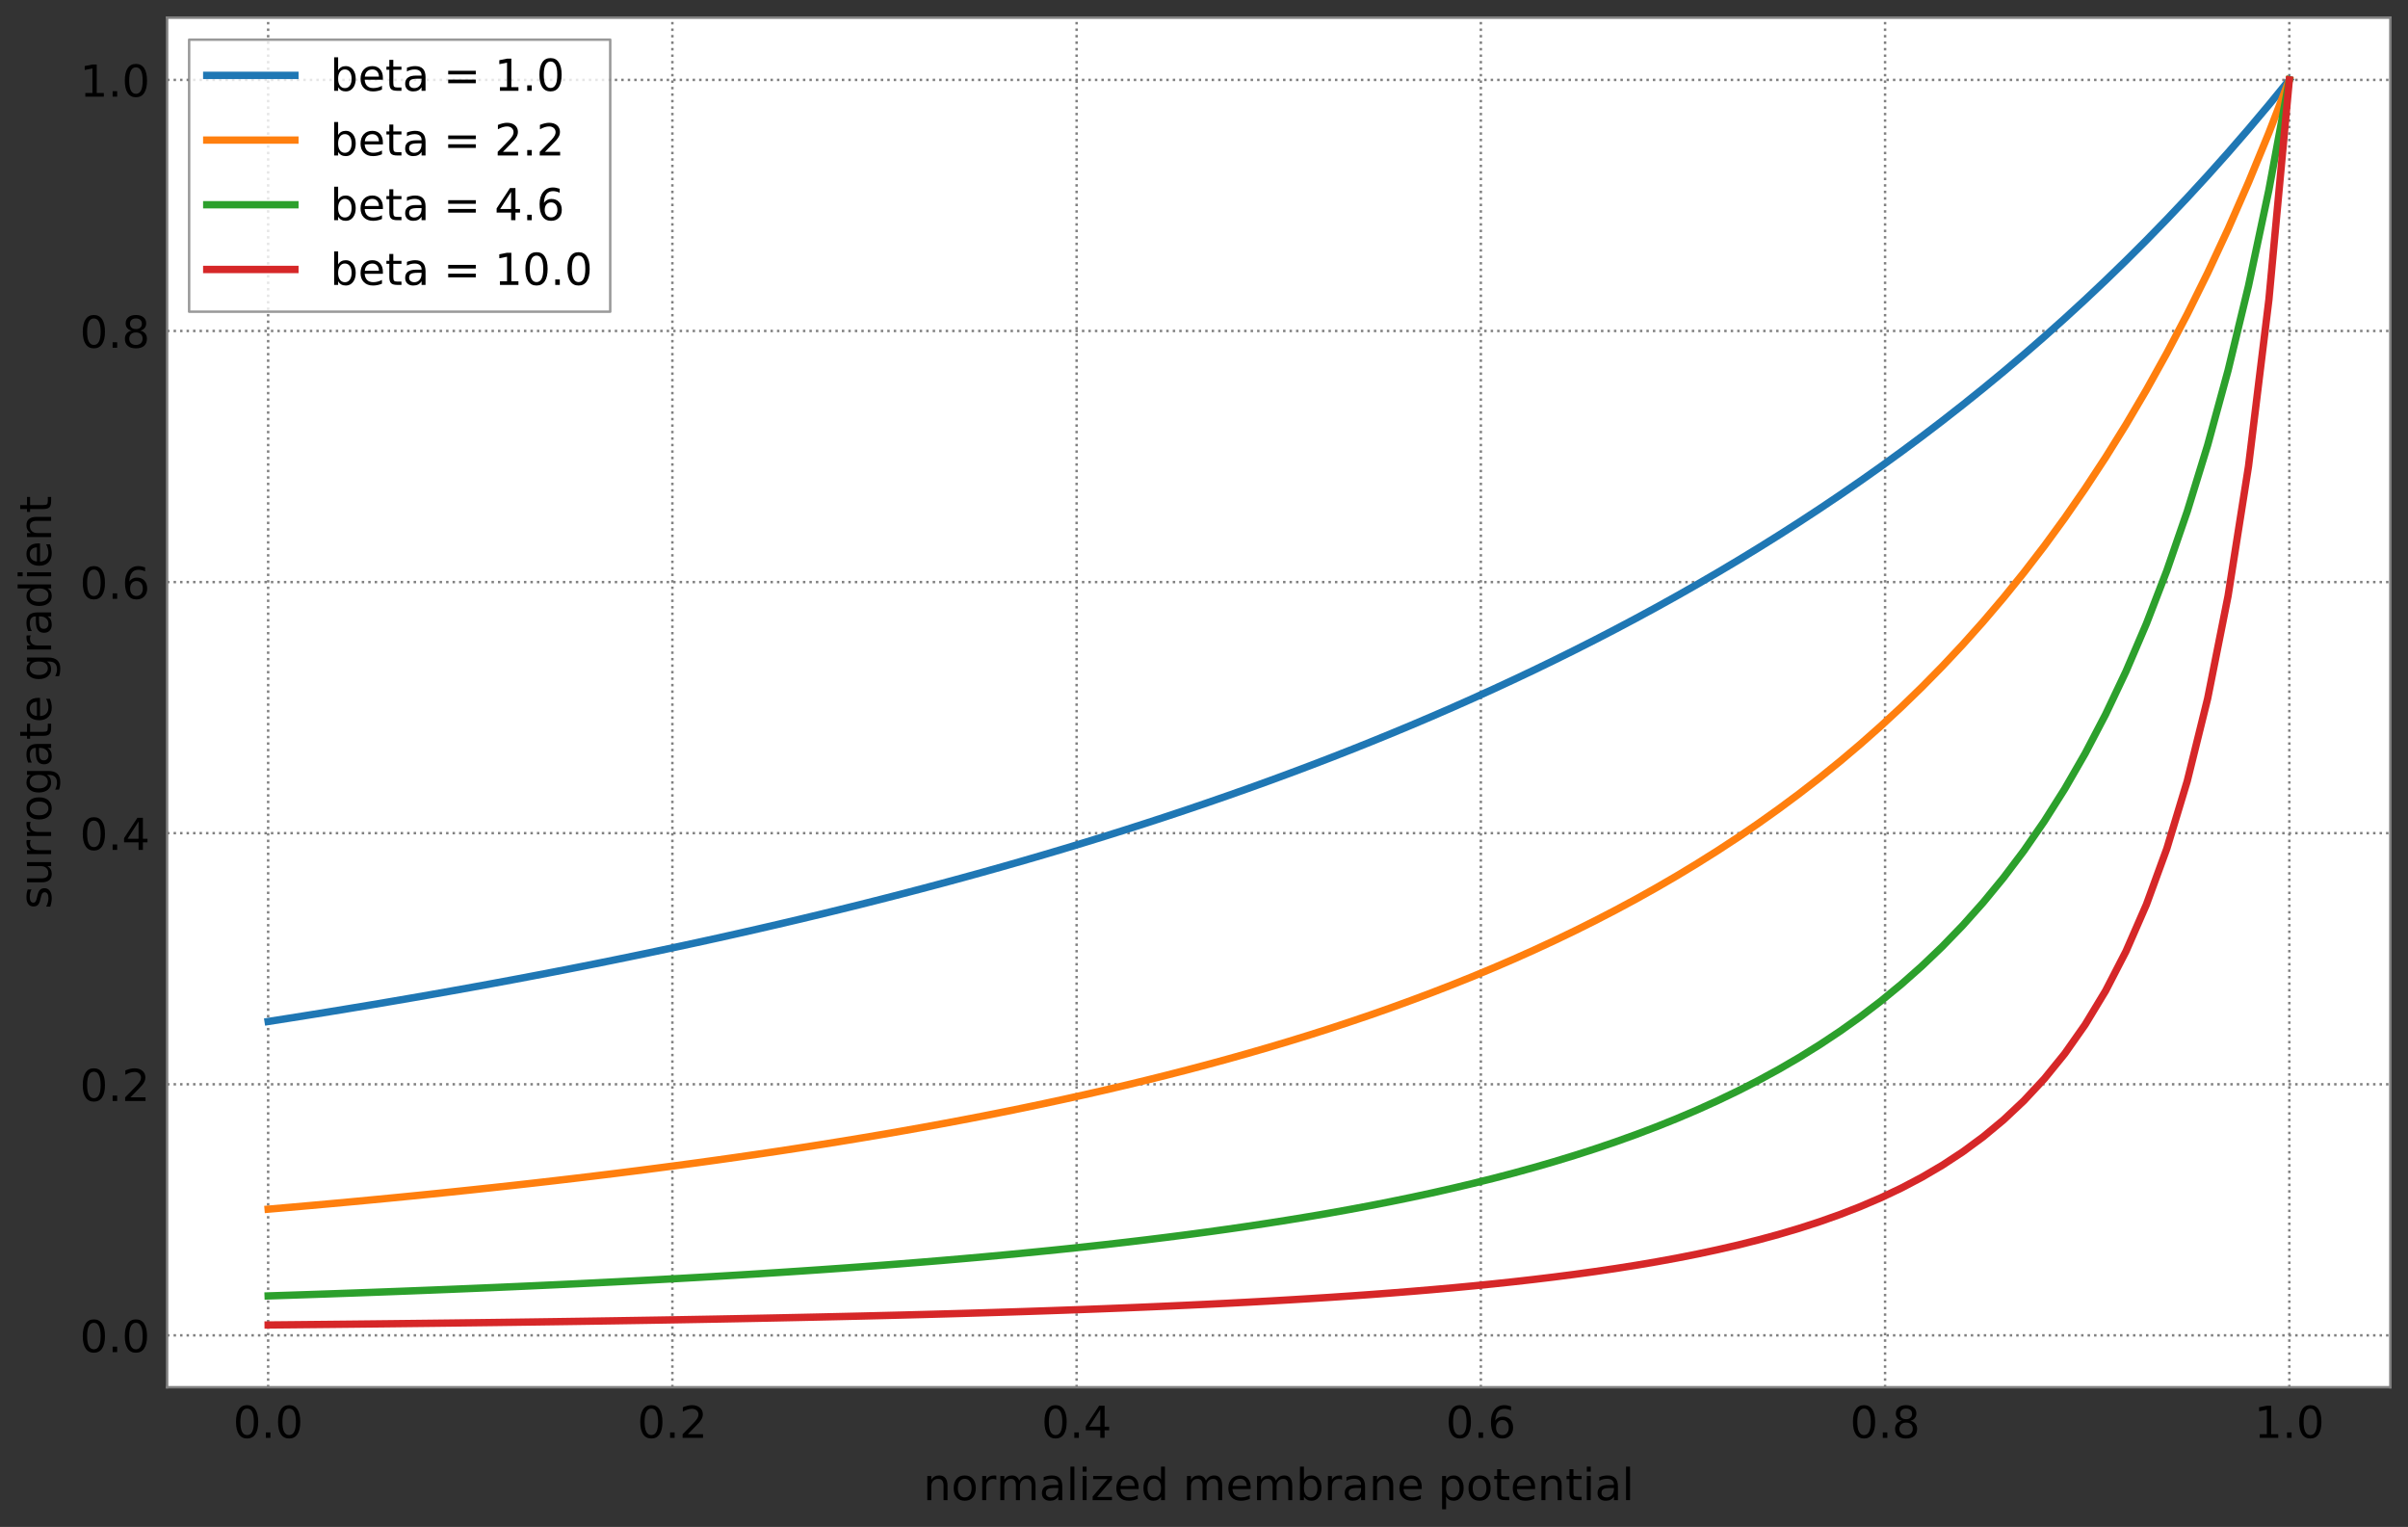 <svg height="311.76pt" version="1.1" viewBox="0 0 491.76 311.76" width="491.76pt" xmlns="http://www.w3.org/2000/svg" xmlns:xlink="http://www.w3.org/1999/xlink" style="width: 100%; height: 100%;">
 <rect x="0" y="0" width="491.76" height="311.76" fill="#333333" stroke="none"/>
 <defs>
  <style type="text/css">
*{stroke-linecap:butt;stroke-linejoin:round;}
  </style>
 </defs>
 <g id="figure_1">
  <g id="patch_1">
   <path d="M 0 311.76 
L 491.76 311.76 
L 491.76 0 
L 0 0 
z
" style="fill:none;"></path>
  </g>
  <g id="axes_1">
   <g id="patch_2">
    <path d="M 34.123 283.239 
L 488.16 283.239 
L 488.16 3.6 
L 34.123 3.6 
z
" style="fill:#ffffff;"></path>
   </g>
   <g id="matplotlib.axis_1">
    <g id="xtick_1">
     <g id="line2d_1">
      <path clip-path="url(#p46f0fc2ef0)" d="M 54.761 283.239 
L 54.761 3.6 
" style="fill:none;stroke:#808080;stroke-dasharray:0.5,0.825;stroke-dashoffset:0;stroke-width:0.5;"></path>
     </g>
     <g id="line2d_2"></g>
     <g id="text_1">
      <!-- 0.0 -->
      <defs>
       <path d="M 31.781 66.406 
Q 24.172 66.406 20.328 58.906 
Q 16.5 51.422 16.5 36.375 
Q 16.5 21.391 20.328 13.891 
Q 24.172 6.391 31.781 6.391 
Q 39.453 6.391 43.281 13.891 
Q 47.125 21.391 47.125 36.375 
Q 47.125 51.422 43.281 58.906 
Q 39.453 66.406 31.781 66.406 
z
M 31.781 74.219 
Q 44.047 74.219 50.516 64.516 
Q 56.984 54.828 56.984 36.375 
Q 56.984 17.969 50.516 8.266 
Q 44.047 -1.422 31.781 -1.422 
Q 19.531 -1.422 13.062 8.266 
Q 6.594 17.969 6.594 36.375 
Q 6.594 54.828 13.062 64.516 
Q 19.531 74.219 31.781 74.219 
z
" id="DejaVuSans-48"></path>
       <path d="M 10.688 12.406 
L 21 12.406 
L 21 0 
L 10.688 0 
z
" id="DejaVuSans-46"></path>
      </defs>
      <g transform="translate(47.605 293.578)scale(0.09 -0.09)">
       <use xlink:href="#DejaVuSans-48"></use>
       <use x="63.623" xlink:href="#DejaVuSans-46"></use>
       <use x="95.41" xlink:href="#DejaVuSans-48"></use>
      </g>
     </g>
    </g>
    <g id="xtick_2">
     <g id="line2d_3">
      <path clip-path="url(#p46f0fc2ef0)" d="M 137.313 283.239 
L 137.313 3.6 
" style="fill:none;stroke:#808080;stroke-dasharray:0.5,0.825;stroke-dashoffset:0;stroke-width:0.5;"></path>
     </g>
     <g id="line2d_4"></g>
     <g id="text_2">
      <!-- 0.2 -->
      <defs>
       <path d="M 19.188 8.297 
L 53.609 8.297 
L 53.609 0 
L 7.328 0 
L 7.328 8.297 
Q 12.938 14.109 22.625 23.891 
Q 32.328 33.688 34.812 36.531 
Q 39.547 41.844 41.422 45.531 
Q 43.312 49.219 43.312 52.781 
Q 43.312 58.594 39.234 62.25 
Q 35.156 65.922 28.609 65.922 
Q 23.969 65.922 18.812 64.312 
Q 13.672 62.703 7.812 59.422 
L 7.812 69.391 
Q 13.766 71.781 18.938 73 
Q 24.125 74.219 28.422 74.219 
Q 39.75 74.219 46.484 68.547 
Q 53.219 62.891 53.219 53.422 
Q 53.219 48.922 51.531 44.891 
Q 49.859 40.875 45.406 35.406 
Q 44.188 33.984 37.641 27.219 
Q 31.109 20.453 19.188 8.297 
z
" id="DejaVuSans-50"></path>
      </defs>
      <g transform="translate(130.157 293.578)scale(0.09 -0.09)">
       <use xlink:href="#DejaVuSans-48"></use>
       <use x="63.623" xlink:href="#DejaVuSans-46"></use>
       <use x="95.41" xlink:href="#DejaVuSans-50"></use>
      </g>
     </g>
    </g>
    <g id="xtick_3">
     <g id="line2d_5">
      <path clip-path="url(#p46f0fc2ef0)" d="M 219.865 283.239 
L 219.865 3.6 
" style="fill:none;stroke:#808080;stroke-dasharray:0.5,0.825;stroke-dashoffset:0;stroke-width:0.5;"></path>
     </g>
     <g id="line2d_6"></g>
     <g id="text_3">
      <!-- 0.4 -->
      <defs>
       <path d="M 37.797 64.312 
L 12.891 25.391 
L 37.797 25.391 
z
M 35.203 72.906 
L 47.609 72.906 
L 47.609 25.391 
L 58.016 25.391 
L 58.016 17.188 
L 47.609 17.188 
L 47.609 0 
L 37.797 0 
L 37.797 17.188 
L 4.891 17.188 
L 4.891 26.703 
z
" id="DejaVuSans-52"></path>
      </defs>
      <g transform="translate(212.709 293.578)scale(0.09 -0.09)">
       <use xlink:href="#DejaVuSans-48"></use>
       <use x="63.623" xlink:href="#DejaVuSans-46"></use>
       <use x="95.41" xlink:href="#DejaVuSans-52"></use>
      </g>
     </g>
    </g>
    <g id="xtick_4">
     <g id="line2d_7">
      <path clip-path="url(#p46f0fc2ef0)" d="M 302.418 283.239 
L 302.418 3.6 
" style="fill:none;stroke:#808080;stroke-dasharray:0.5,0.825;stroke-dashoffset:0;stroke-width:0.5;"></path>
     </g>
     <g id="line2d_8"></g>
     <g id="text_4">
      <!-- 0.6 -->
      <defs>
       <path d="M 33.016 40.375 
Q 26.375 40.375 22.484 35.828 
Q 18.609 31.297 18.609 23.391 
Q 18.609 15.531 22.484 10.953 
Q 26.375 6.391 33.016 6.391 
Q 39.656 6.391 43.531 10.953 
Q 47.406 15.531 47.406 23.391 
Q 47.406 31.297 43.531 35.828 
Q 39.656 40.375 33.016 40.375 
z
M 52.594 71.297 
L 52.594 62.312 
Q 48.875 64.062 45.094 64.984 
Q 41.312 65.922 37.594 65.922 
Q 27.828 65.922 22.672 59.328 
Q 17.531 52.734 16.797 39.406 
Q 19.672 43.656 24.016 45.922 
Q 28.375 48.188 33.594 48.188 
Q 44.578 48.188 50.953 41.516 
Q 57.328 34.859 57.328 23.391 
Q 57.328 12.156 50.688 5.359 
Q 44.047 -1.422 33.016 -1.422 
Q 20.359 -1.422 13.672 8.266 
Q 6.984 17.969 6.984 36.375 
Q 6.984 53.656 15.188 63.938 
Q 23.391 74.219 37.203 74.219 
Q 40.922 74.219 44.703 73.484 
Q 48.484 72.75 52.594 71.297 
z
" id="DejaVuSans-54"></path>
      </defs>
      <g transform="translate(295.261 293.578)scale(0.09 -0.09)">
       <use xlink:href="#DejaVuSans-48"></use>
       <use x="63.623" xlink:href="#DejaVuSans-46"></use>
       <use x="95.41" xlink:href="#DejaVuSans-54"></use>
      </g>
     </g>
    </g>
    <g id="xtick_5">
     <g id="line2d_9">
      <path clip-path="url(#p46f0fc2ef0)" d="M 384.97 283.239 
L 384.97 3.6 
" style="fill:none;stroke:#808080;stroke-dasharray:0.5,0.825;stroke-dashoffset:0;stroke-width:0.5;"></path>
     </g>
     <g id="line2d_10"></g>
     <g id="text_5">
      <!-- 0.8 -->
      <defs>
       <path d="M 31.781 34.625 
Q 24.75 34.625 20.719 30.859 
Q 16.703 27.094 16.703 20.516 
Q 16.703 13.922 20.719 10.156 
Q 24.75 6.391 31.781 6.391 
Q 38.812 6.391 42.859 10.172 
Q 46.922 13.969 46.922 20.516 
Q 46.922 27.094 42.891 30.859 
Q 38.875 34.625 31.781 34.625 
z
M 21.922 38.812 
Q 15.578 40.375 12.031 44.719 
Q 8.5 49.078 8.5 55.328 
Q 8.5 64.062 14.719 69.141 
Q 20.953 74.219 31.781 74.219 
Q 42.672 74.219 48.875 69.141 
Q 55.078 64.062 55.078 55.328 
Q 55.078 49.078 51.531 44.719 
Q 48 40.375 41.703 38.812 
Q 48.828 37.156 52.797 32.312 
Q 56.781 27.484 56.781 20.516 
Q 56.781 9.906 50.312 4.234 
Q 43.844 -1.422 31.781 -1.422 
Q 19.734 -1.422 13.25 4.234 
Q 6.781 9.906 6.781 20.516 
Q 6.781 27.484 10.781 32.312 
Q 14.797 37.156 21.922 38.812 
z
M 18.312 54.391 
Q 18.312 48.734 21.844 45.562 
Q 25.391 42.391 31.781 42.391 
Q 38.141 42.391 41.719 45.562 
Q 45.312 48.734 45.312 54.391 
Q 45.312 60.062 41.719 63.234 
Q 38.141 66.406 31.781 66.406 
Q 25.391 66.406 21.844 63.234 
Q 18.312 60.062 18.312 54.391 
z
" id="DejaVuSans-56"></path>
      </defs>
      <g transform="translate(377.813 293.578)scale(0.09 -0.09)">
       <use xlink:href="#DejaVuSans-48"></use>
       <use x="63.623" xlink:href="#DejaVuSans-46"></use>
       <use x="95.41" xlink:href="#DejaVuSans-56"></use>
      </g>
     </g>
    </g>
    <g id="xtick_6">
     <g id="line2d_11">
      <path clip-path="url(#p46f0fc2ef0)" d="M 467.522 283.239 
L 467.522 3.6 
" style="fill:none;stroke:#808080;stroke-dasharray:0.5,0.825;stroke-dashoffset:0;stroke-width:0.5;"></path>
     </g>
     <g id="line2d_12"></g>
     <g id="text_6">
      <!-- 1.0 -->
      <defs>
       <path d="M 12.406 8.297 
L 28.516 8.297 
L 28.516 63.922 
L 10.984 60.406 
L 10.984 69.391 
L 28.422 72.906 
L 38.281 72.906 
L 38.281 8.297 
L 54.391 8.297 
L 54.391 0 
L 12.406 0 
z
" id="DejaVuSans-49"></path>
      </defs>
      <g transform="translate(460.366 293.578)scale(0.09 -0.09)">
       <use xlink:href="#DejaVuSans-49"></use>
       <use x="63.623" xlink:href="#DejaVuSans-46"></use>
       <use x="95.41" xlink:href="#DejaVuSans-48"></use>
      </g>
     </g>
    </g>
    <g id="text_7">
     <!-- normalized membrane potential -->
     <defs>
      <path d="M 54.891 33.016 
L 54.891 0 
L 45.906 0 
L 45.906 32.719 
Q 45.906 40.484 42.875 44.328 
Q 39.844 48.188 33.797 48.188 
Q 26.516 48.188 22.312 43.547 
Q 18.109 38.922 18.109 30.906 
L 18.109 0 
L 9.078 0 
L 9.078 54.688 
L 18.109 54.688 
L 18.109 46.188 
Q 21.344 51.125 25.703 53.562 
Q 30.078 56 35.797 56 
Q 45.219 56 50.047 50.172 
Q 54.891 44.344 54.891 33.016 
z
" id="DejaVuSans-110"></path>
      <path d="M 30.609 48.391 
Q 23.391 48.391 19.188 42.75 
Q 14.984 37.109 14.984 27.297 
Q 14.984 17.484 19.156 11.844 
Q 23.344 6.203 30.609 6.203 
Q 37.797 6.203 41.984 11.859 
Q 46.188 17.531 46.188 27.297 
Q 46.188 37.016 41.984 42.703 
Q 37.797 48.391 30.609 48.391 
z
M 30.609 56 
Q 42.328 56 49.016 48.375 
Q 55.719 40.766 55.719 27.297 
Q 55.719 13.875 49.016 6.219 
Q 42.328 -1.422 30.609 -1.422 
Q 18.844 -1.422 12.172 6.219 
Q 5.516 13.875 5.516 27.297 
Q 5.516 40.766 12.172 48.375 
Q 18.844 56 30.609 56 
z
" id="DejaVuSans-111"></path>
      <path d="M 41.109 46.297 
Q 39.594 47.172 37.812 47.578 
Q 36.031 48 33.891 48 
Q 26.266 48 22.188 43.047 
Q 18.109 38.094 18.109 28.812 
L 18.109 0 
L 9.078 0 
L 9.078 54.688 
L 18.109 54.688 
L 18.109 46.188 
Q 20.953 51.172 25.484 53.578 
Q 30.031 56 36.531 56 
Q 37.453 56 38.578 55.875 
Q 39.703 55.766 41.062 55.516 
z
" id="DejaVuSans-114"></path>
      <path d="M 52 44.188 
Q 55.375 50.25 60.062 53.125 
Q 64.75 56 71.094 56 
Q 79.641 56 84.281 50.016 
Q 88.922 44.047 88.922 33.016 
L 88.922 0 
L 79.891 0 
L 79.891 32.719 
Q 79.891 40.578 77.094 44.375 
Q 74.312 48.188 68.609 48.188 
Q 61.625 48.188 57.562 43.547 
Q 53.516 38.922 53.516 30.906 
L 53.516 0 
L 44.484 0 
L 44.484 32.719 
Q 44.484 40.625 41.703 44.406 
Q 38.922 48.188 33.109 48.188 
Q 26.219 48.188 22.156 43.531 
Q 18.109 38.875 18.109 30.906 
L 18.109 0 
L 9.078 0 
L 9.078 54.688 
L 18.109 54.688 
L 18.109 46.188 
Q 21.188 51.219 25.484 53.609 
Q 29.781 56 35.688 56 
Q 41.656 56 45.828 52.969 
Q 50 49.953 52 44.188 
z
" id="DejaVuSans-109"></path>
      <path d="M 34.281 27.484 
Q 23.391 27.484 19.188 25 
Q 14.984 22.516 14.984 16.5 
Q 14.984 11.719 18.141 8.906 
Q 21.297 6.109 26.703 6.109 
Q 34.188 6.109 38.703 11.406 
Q 43.219 16.703 43.219 25.484 
L 43.219 27.484 
z
M 52.203 31.203 
L 52.203 0 
L 43.219 0 
L 43.219 8.297 
Q 40.141 3.328 35.547 0.953 
Q 30.953 -1.422 24.312 -1.422 
Q 15.922 -1.422 10.953 3.297 
Q 6 8.016 6 15.922 
Q 6 25.141 12.172 29.828 
Q 18.359 34.516 30.609 34.516 
L 43.219 34.516 
L 43.219 35.406 
Q 43.219 41.609 39.141 45 
Q 35.062 48.391 27.688 48.391 
Q 23 48.391 18.547 47.266 
Q 14.109 46.141 10.016 43.891 
L 10.016 52.203 
Q 14.938 54.109 19.578 55.047 
Q 24.219 56 28.609 56 
Q 40.484 56 46.344 49.844 
Q 52.203 43.703 52.203 31.203 
z
" id="DejaVuSans-97"></path>
      <path d="M 9.422 75.984 
L 18.406 75.984 
L 18.406 0 
L 9.422 0 
z
" id="DejaVuSans-108"></path>
      <path d="M 9.422 54.688 
L 18.406 54.688 
L 18.406 0 
L 9.422 0 
z
M 9.422 75.984 
L 18.406 75.984 
L 18.406 64.594 
L 9.422 64.594 
z
" id="DejaVuSans-105"></path>
      <path d="M 5.516 54.688 
L 48.188 54.688 
L 48.188 46.484 
L 14.406 7.172 
L 48.188 7.172 
L 48.188 0 
L 4.297 0 
L 4.297 8.203 
L 38.094 47.516 
L 5.516 47.516 
z
" id="DejaVuSans-122"></path>
      <path d="M 56.203 29.594 
L 56.203 25.203 
L 14.891 25.203 
Q 15.484 15.922 20.484 11.062 
Q 25.484 6.203 34.422 6.203 
Q 39.594 6.203 44.453 7.469 
Q 49.312 8.734 54.109 11.281 
L 54.109 2.781 
Q 49.266 0.734 44.188 -0.344 
Q 39.109 -1.422 33.891 -1.422 
Q 20.797 -1.422 13.156 6.188 
Q 5.516 13.812 5.516 26.812 
Q 5.516 40.234 12.766 48.109 
Q 20.016 56 32.328 56 
Q 43.359 56 49.781 48.891 
Q 56.203 41.797 56.203 29.594 
z
M 47.219 32.234 
Q 47.125 39.594 43.094 43.984 
Q 39.062 48.391 32.422 48.391 
Q 24.906 48.391 20.391 44.141 
Q 15.875 39.891 15.188 32.172 
z
" id="DejaVuSans-101"></path>
      <path d="M 45.406 46.391 
L 45.406 75.984 
L 54.391 75.984 
L 54.391 0 
L 45.406 0 
L 45.406 8.203 
Q 42.578 3.328 38.25 0.953 
Q 33.938 -1.422 27.875 -1.422 
Q 17.969 -1.422 11.734 6.484 
Q 5.516 14.406 5.516 27.297 
Q 5.516 40.188 11.734 48.094 
Q 17.969 56 27.875 56 
Q 33.938 56 38.25 53.625 
Q 42.578 51.266 45.406 46.391 
z
M 14.797 27.297 
Q 14.797 17.391 18.875 11.75 
Q 22.953 6.109 30.078 6.109 
Q 37.203 6.109 41.297 11.75 
Q 45.406 17.391 45.406 27.297 
Q 45.406 37.203 41.297 42.844 
Q 37.203 48.484 30.078 48.484 
Q 22.953 48.484 18.875 42.844 
Q 14.797 37.203 14.797 27.297 
z
" id="DejaVuSans-100"></path>
      <path id="DejaVuSans-32"></path>
      <path d="M 48.688 27.297 
Q 48.688 37.203 44.609 42.844 
Q 40.531 48.484 33.406 48.484 
Q 26.266 48.484 22.188 42.844 
Q 18.109 37.203 18.109 27.297 
Q 18.109 17.391 22.188 11.75 
Q 26.266 6.109 33.406 6.109 
Q 40.531 6.109 44.609 11.75 
Q 48.688 17.391 48.688 27.297 
z
M 18.109 46.391 
Q 20.953 51.266 25.266 53.625 
Q 29.594 56 35.594 56 
Q 45.562 56 51.781 48.094 
Q 58.016 40.188 58.016 27.297 
Q 58.016 14.406 51.781 6.484 
Q 45.562 -1.422 35.594 -1.422 
Q 29.594 -1.422 25.266 0.953 
Q 20.953 3.328 18.109 8.203 
L 18.109 0 
L 9.078 0 
L 9.078 75.984 
L 18.109 75.984 
z
" id="DejaVuSans-98"></path>
      <path d="M 18.109 8.203 
L 18.109 -20.797 
L 9.078 -20.797 
L 9.078 54.688 
L 18.109 54.688 
L 18.109 46.391 
Q 20.953 51.266 25.266 53.625 
Q 29.594 56 35.594 56 
Q 45.562 56 51.781 48.094 
Q 58.016 40.188 58.016 27.297 
Q 58.016 14.406 51.781 6.484 
Q 45.562 -1.422 35.594 -1.422 
Q 29.594 -1.422 25.266 0.953 
Q 20.953 3.328 18.109 8.203 
z
M 48.688 27.297 
Q 48.688 37.203 44.609 42.844 
Q 40.531 48.484 33.406 48.484 
Q 26.266 48.484 22.188 42.844 
Q 18.109 37.203 18.109 27.297 
Q 18.109 17.391 22.188 11.75 
Q 26.266 6.109 33.406 6.109 
Q 40.531 6.109 44.609 11.75 
Q 48.688 17.391 48.688 27.297 
z
" id="DejaVuSans-112"></path>
      <path d="M 18.312 70.219 
L 18.312 54.688 
L 36.812 54.688 
L 36.812 47.703 
L 18.312 47.703 
L 18.312 18.016 
Q 18.312 11.328 20.141 9.422 
Q 21.969 7.516 27.594 7.516 
L 36.812 7.516 
L 36.812 0 
L 27.594 0 
Q 17.188 0 13.234 3.875 
Q 9.281 7.766 9.281 18.016 
L 9.281 47.703 
L 2.688 47.703 
L 2.688 54.688 
L 9.281 54.688 
L 9.281 70.219 
z
" id="DejaVuSans-116"></path>
     </defs>
     <g transform="translate(188.56 306.288)scale(0.09 -0.09)">
      <use xlink:href="#DejaVuSans-110"></use>
      <use x="63.379" xlink:href="#DejaVuSans-111"></use>
      <use x="124.561" xlink:href="#DejaVuSans-114"></use>
      <use x="165.658" xlink:href="#DejaVuSans-109"></use>
      <use x="263.07" xlink:href="#DejaVuSans-97"></use>
      <use x="324.35" xlink:href="#DejaVuSans-108"></use>
      <use x="352.133" xlink:href="#DejaVuSans-105"></use>
      <use x="379.916" xlink:href="#DejaVuSans-122"></use>
      <use x="432.406" xlink:href="#DejaVuSans-101"></use>
      <use x="493.93" xlink:href="#DejaVuSans-100"></use>
      <use x="557.406" xlink:href="#DejaVuSans-32"></use>
      <use x="589.193" xlink:href="#DejaVuSans-109"></use>
      <use x="686.605" xlink:href="#DejaVuSans-101"></use>
      <use x="748.129" xlink:href="#DejaVuSans-109"></use>
      <use x="845.541" xlink:href="#DejaVuSans-98"></use>
      <use x="909.018" xlink:href="#DejaVuSans-114"></use>
      <use x="950.131" xlink:href="#DejaVuSans-97"></use>
      <use x="1011.41" xlink:href="#DejaVuSans-110"></use>
      <use x="1074.789" xlink:href="#DejaVuSans-101"></use>
      <use x="1136.312" xlink:href="#DejaVuSans-32"></use>
      <use x="1168.1" xlink:href="#DejaVuSans-112"></use>
      <use x="1231.576" xlink:href="#DejaVuSans-111"></use>
      <use x="1292.758" xlink:href="#DejaVuSans-116"></use>
      <use x="1331.967" xlink:href="#DejaVuSans-101"></use>
      <use x="1393.49" xlink:href="#DejaVuSans-110"></use>
      <use x="1456.869" xlink:href="#DejaVuSans-116"></use>
      <use x="1496.078" xlink:href="#DejaVuSans-105"></use>
      <use x="1523.861" xlink:href="#DejaVuSans-97"></use>
      <use x="1585.141" xlink:href="#DejaVuSans-108"></use>
     </g>
    </g>
   </g>
   <g id="matplotlib.axis_2">
    <g id="ytick_1">
     <g id="line2d_13">
      <path clip-path="url(#p46f0fc2ef0)" d="M 34.123 272.647 
L 488.16 272.647 
" style="fill:none;stroke:#808080;stroke-dasharray:0.5,0.825;stroke-dashoffset:0;stroke-width:0.5;"></path>
     </g>
     <g id="line2d_14"></g>
     <g id="text_8">
      <!-- 0.0 -->
      <g transform="translate(16.31 276.066)scale(0.09 -0.09)">
       <use xlink:href="#DejaVuSans-48"></use>
       <use x="63.623" xlink:href="#DejaVuSans-46"></use>
       <use x="95.41" xlink:href="#DejaVuSans-48"></use>
      </g>
     </g>
    </g>
    <g id="ytick_2">
     <g id="line2d_15">
      <path clip-path="url(#p46f0fc2ef0)" d="M 34.123 221.38 
L 488.16 221.38 
" style="fill:none;stroke:#808080;stroke-dasharray:0.5,0.825;stroke-dashoffset:0;stroke-width:0.5;"></path>
     </g>
     <g id="line2d_16"></g>
     <g id="text_9">
      <!-- 0.2 -->
      <g transform="translate(16.31 224.799)scale(0.09 -0.09)">
       <use xlink:href="#DejaVuSans-48"></use>
       <use x="63.623" xlink:href="#DejaVuSans-46"></use>
       <use x="95.41" xlink:href="#DejaVuSans-50"></use>
      </g>
     </g>
    </g>
    <g id="ytick_3">
     <g id="line2d_17">
      <path clip-path="url(#p46f0fc2ef0)" d="M 34.123 170.113 
L 488.16 170.113 
" style="fill:none;stroke:#808080;stroke-dasharray:0.5,0.825;stroke-dashoffset:0;stroke-width:0.5;"></path>
     </g>
     <g id="line2d_18"></g>
     <g id="text_10">
      <!-- 0.4 -->
      <g transform="translate(16.31 173.532)scale(0.09 -0.09)">
       <use xlink:href="#DejaVuSans-48"></use>
       <use x="63.623" xlink:href="#DejaVuSans-46"></use>
       <use x="95.41" xlink:href="#DejaVuSans-52"></use>
      </g>
     </g>
    </g>
    <g id="ytick_4">
     <g id="line2d_19">
      <path clip-path="url(#p46f0fc2ef0)" d="M 34.123 118.845 
L 488.16 118.845 
" style="fill:none;stroke:#808080;stroke-dasharray:0.5,0.825;stroke-dashoffset:0;stroke-width:0.5;"></path>
     </g>
     <g id="line2d_20"></g>
     <g id="text_11">
      <!-- 0.6 -->
      <g transform="translate(16.31 122.265)scale(0.09 -0.09)">
       <use xlink:href="#DejaVuSans-48"></use>
       <use x="63.623" xlink:href="#DejaVuSans-46"></use>
       <use x="95.41" xlink:href="#DejaVuSans-54"></use>
      </g>
     </g>
    </g>
    <g id="ytick_5">
     <g id="line2d_21">
      <path clip-path="url(#p46f0fc2ef0)" d="M 34.123 67.578 
L 488.16 67.578 
" style="fill:none;stroke:#808080;stroke-dasharray:0.5,0.825;stroke-dashoffset:0;stroke-width:0.5;"></path>
     </g>
     <g id="line2d_22"></g>
     <g id="text_12">
      <!-- 0.8 -->
      <g transform="translate(16.31 70.997)scale(0.09 -0.09)">
       <use xlink:href="#DejaVuSans-48"></use>
       <use x="63.623" xlink:href="#DejaVuSans-46"></use>
       <use x="95.41" xlink:href="#DejaVuSans-56"></use>
      </g>
     </g>
    </g>
    <g id="ytick_6">
     <g id="line2d_23">
      <path clip-path="url(#p46f0fc2ef0)" d="M 34.123 16.311 
L 488.16 16.311 
" style="fill:none;stroke:#808080;stroke-dasharray:0.5,0.825;stroke-dashoffset:0;stroke-width:0.5;"></path>
     </g>
     <g id="line2d_24"></g>
     <g id="text_13">
      <!-- 1.0 -->
      <g transform="translate(16.31 19.73)scale(0.09 -0.09)">
       <use xlink:href="#DejaVuSans-49"></use>
       <use x="63.623" xlink:href="#DejaVuSans-46"></use>
       <use x="95.41" xlink:href="#DejaVuSans-48"></use>
      </g>
     </g>
    </g>
    <g id="text_14">
     <!-- surrogate gradient -->
     <defs>
      <path d="M 44.281 53.078 
L 44.281 44.578 
Q 40.484 46.531 36.375 47.5 
Q 32.281 48.484 27.875 48.484 
Q 21.188 48.484 17.844 46.438 
Q 14.5 44.391 14.5 40.281 
Q 14.5 37.156 16.891 35.375 
Q 19.281 33.594 26.516 31.984 
L 29.594 31.297 
Q 39.156 29.25 43.188 25.516 
Q 47.219 21.781 47.219 15.094 
Q 47.219 7.469 41.188 3.016 
Q 35.156 -1.422 24.609 -1.422 
Q 20.219 -1.422 15.453 -0.562 
Q 10.688 0.297 5.422 2 
L 5.422 11.281 
Q 10.406 8.688 15.234 7.391 
Q 20.062 6.109 24.812 6.109 
Q 31.156 6.109 34.562 8.281 
Q 37.984 10.453 37.984 14.406 
Q 37.984 18.062 35.516 20.016 
Q 33.062 21.969 24.703 23.781 
L 21.578 24.516 
Q 13.234 26.266 9.516 29.906 
Q 5.812 33.547 5.812 39.891 
Q 5.812 47.609 11.281 51.797 
Q 16.75 56 26.812 56 
Q 31.781 56 36.172 55.266 
Q 40.578 54.547 44.281 53.078 
z
" id="DejaVuSans-115"></path>
      <path d="M 8.5 21.578 
L 8.5 54.688 
L 17.484 54.688 
L 17.484 21.922 
Q 17.484 14.156 20.5 10.266 
Q 23.531 6.391 29.594 6.391 
Q 36.859 6.391 41.078 11.031 
Q 45.312 15.672 45.312 23.688 
L 45.312 54.688 
L 54.297 54.688 
L 54.297 0 
L 45.312 0 
L 45.312 8.406 
Q 42.047 3.422 37.719 1 
Q 33.406 -1.422 27.688 -1.422 
Q 18.266 -1.422 13.375 4.438 
Q 8.5 10.297 8.5 21.578 
z
M 31.109 56 
z
" id="DejaVuSans-117"></path>
      <path d="M 45.406 27.984 
Q 45.406 37.75 41.375 43.109 
Q 37.359 48.484 30.078 48.484 
Q 22.859 48.484 18.828 43.109 
Q 14.797 37.75 14.797 27.984 
Q 14.797 18.266 18.828 12.891 
Q 22.859 7.516 30.078 7.516 
Q 37.359 7.516 41.375 12.891 
Q 45.406 18.266 45.406 27.984 
z
M 54.391 6.781 
Q 54.391 -7.172 48.188 -13.984 
Q 42 -20.797 29.203 -20.797 
Q 24.469 -20.797 20.266 -20.094 
Q 16.062 -19.391 12.109 -17.922 
L 12.109 -9.188 
Q 16.062 -11.328 19.922 -12.344 
Q 23.781 -13.375 27.781 -13.375 
Q 36.625 -13.375 41.016 -8.766 
Q 45.406 -4.156 45.406 5.172 
L 45.406 9.625 
Q 42.625 4.781 38.281 2.391 
Q 33.938 0 27.875 0 
Q 17.828 0 11.672 7.656 
Q 5.516 15.328 5.516 27.984 
Q 5.516 40.672 11.672 48.328 
Q 17.828 56 27.875 56 
Q 33.938 56 38.281 53.609 
Q 42.625 51.219 45.406 46.391 
L 45.406 54.688 
L 54.391 54.688 
z
" id="DejaVuSans-103"></path>
     </defs>
     <g transform="translate(10.439 185.601)rotate(-90)scale(0.09 -0.09)">
      <use xlink:href="#DejaVuSans-115"></use>
      <use x="52.1" xlink:href="#DejaVuSans-117"></use>
      <use x="115.479" xlink:href="#DejaVuSans-114"></use>
      <use x="156.576" xlink:href="#DejaVuSans-114"></use>
      <use x="197.658" xlink:href="#DejaVuSans-111"></use>
      <use x="258.84" xlink:href="#DejaVuSans-103"></use>
      <use x="322.316" xlink:href="#DejaVuSans-97"></use>
      <use x="383.596" xlink:href="#DejaVuSans-116"></use>
      <use x="422.805" xlink:href="#DejaVuSans-101"></use>
      <use x="484.328" xlink:href="#DejaVuSans-32"></use>
      <use x="516.115" xlink:href="#DejaVuSans-103"></use>
      <use x="579.592" xlink:href="#DejaVuSans-114"></use>
      <use x="620.705" xlink:href="#DejaVuSans-97"></use>
      <use x="681.984" xlink:href="#DejaVuSans-100"></use>
      <use x="745.461" xlink:href="#DejaVuSans-105"></use>
      <use x="773.244" xlink:href="#DejaVuSans-101"></use>
      <use x="834.768" xlink:href="#DejaVuSans-110"></use>
      <use x="898.146" xlink:href="#DejaVuSans-116"></use>
     </g>
    </g>
   </g>
   <g id="line2d_25">
    <path clip-path="url(#p46f0fc2ef0)" d="M 54.761 208.563 
L 58.93 207.911 
L 63.1 207.248 
L 67.269 206.576 
L 71.438 205.893 
L 75.608 205.2 
L 79.777 204.495 
L 83.946 203.78 
L 88.116 203.053 
L 92.285 202.314 
L 96.454 201.564 
L 100.623 200.802 
L 104.793 200.027 
L 108.962 199.24 
L 113.131 198.44 
L 117.301 197.627 
L 121.47 196.8 
L 125.639 195.96 
L 129.809 195.105 
L 133.978 194.236 
L 138.147 193.353 
L 142.316 192.454 
L 146.486 191.541 
L 150.655 190.611 
L 154.824 189.665 
L 158.994 188.703 
L 163.163 187.724 
L 167.332 186.728 
L 171.502 185.714 
L 175.671 184.683 
L 179.84 183.632 
L 184.009 182.563 
L 188.179 181.474 
L 192.348 180.366 
L 196.517 179.237 
L 200.687 178.088 
L 204.856 176.917 
L 209.025 175.724 
L 213.195 174.508 
L 217.364 173.27 
L 221.533 172.008 
L 225.703 170.722 
L 229.872 169.411 
L 234.041 168.075 
L 238.21 166.712 
L 242.38 165.323 
L 246.549 163.906 
L 250.718 162.461 
L 254.888 160.987 
L 259.057 159.483 
L 263.226 157.949 
L 267.396 156.383 
L 271.565 154.785 
L 275.734 153.154 
L 279.903 151.488 
L 284.073 149.788 
L 288.242 148.051 
L 292.411 146.278 
L 296.581 144.466 
L 300.75 142.615 
L 304.919 140.724 
L 309.089 138.791 
L 313.258 136.815 
L 317.427 134.795 
L 321.596 132.73 
L 325.766 130.618 
L 329.935 128.458 
L 334.104 126.248 
L 338.274 123.987 
L 342.443 121.673 
L 346.612 119.305 
L 350.782 116.881 
L 354.951 114.399 
L 359.12 111.857 
L 363.289 109.253 
L 367.459 106.585 
L 371.628 103.852 
L 375.797 101.05 
L 379.967 98.178 
L 384.136 95.234 
L 388.305 92.214 
L 392.475 89.116 
L 396.644 85.938 
L 400.813 82.677 
L 404.982 79.33 
L 409.152 75.893 
L 413.321 72.364 
L 417.49 68.739 
L 421.66 65.015 
L 425.829 61.187 
L 429.998 57.253 
L 434.168 53.209 
L 438.337 49.049 
L 442.506 44.769 
L 446.675 40.366 
L 450.845 35.834 
L 455.014 31.168 
L 459.183 26.362 
L 463.353 21.412 
L 467.522 16.311 
" style="fill:none;stroke:#1f77b4;stroke-linecap:square;stroke-width:1.5;"></path>
   </g>
   <g id="line2d_26">
    <path clip-path="url(#p46f0fc2ef0)" d="M 54.761 246.886 
L 58.93 246.527 
L 63.1 246.16 
L 67.269 245.785 
L 71.438 245.403 
L 75.608 245.012 
L 79.777 244.613 
L 83.946 244.205 
L 88.116 243.788 
L 92.285 243.362 
L 96.454 242.926 
L 100.623 242.481 
L 104.793 242.026 
L 108.962 241.56 
L 113.131 241.083 
L 117.301 240.595 
L 121.47 240.096 
L 125.639 239.586 
L 129.809 239.063 
L 133.978 238.527 
L 138.147 237.979 
L 142.316 237.417 
L 146.486 236.842 
L 150.655 236.252 
L 154.824 235.648 
L 158.994 235.029 
L 163.163 234.393 
L 167.332 233.742 
L 171.502 233.074 
L 175.671 232.388 
L 179.84 231.685 
L 184.009 230.963 
L 188.179 230.221 
L 192.348 229.46 
L 196.517 228.678 
L 200.687 227.875 
L 204.856 227.049 
L 209.025 226.2 
L 213.195 225.328 
L 217.364 224.43 
L 221.533 223.507 
L 225.703 222.557 
L 229.872 221.579 
L 234.041 220.573 
L 238.21 219.536 
L 242.38 218.468 
L 246.549 217.367 
L 250.718 216.233 
L 254.888 215.063 
L 259.057 213.856 
L 263.226 212.612 
L 267.396 211.327 
L 271.565 210 
L 275.734 208.63 
L 279.903 207.215 
L 284.073 205.752 
L 288.242 204.239 
L 292.411 202.675 
L 296.581 201.056 
L 300.75 199.381 
L 304.919 197.646 
L 309.089 195.848 
L 313.258 193.985 
L 317.427 192.054 
L 321.596 190.051 
L 325.766 187.971 
L 329.935 185.813 
L 334.104 183.571 
L 338.274 181.241 
L 342.443 178.818 
L 346.612 176.297 
L 350.782 173.674 
L 354.951 170.942 
L 359.12 168.095 
L 363.289 165.127 
L 367.459 162.031 
L 371.628 158.8 
L 375.797 155.424 
L 379.967 151.896 
L 384.136 148.207 
L 388.305 144.345 
L 392.475 140.302 
L 396.644 136.064 
L 400.813 131.619 
L 404.982 126.953 
L 409.152 122.052 
L 413.321 116.9 
L 417.49 111.478 
L 421.66 105.769 
L 425.829 99.75 
L 429.998 93.4 
L 434.168 86.694 
L 438.337 79.604 
L 442.506 72.101 
L 446.675 64.152 
L 450.845 55.721 
L 455.014 46.767 
L 459.183 37.248 
L 463.353 27.114 
L 467.522 16.311 
" style="fill:none;stroke:#ff7f0e;stroke-linecap:square;stroke-width:1.5;"></path>
   </g>
   <g id="line2d_27">
    <path clip-path="url(#p46f0fc2ef0)" d="M 54.761 264.593 
L 58.93 264.458 
L 63.1 264.319 
L 67.269 264.176 
L 71.438 264.03 
L 75.608 263.88 
L 79.777 263.726 
L 83.946 263.567 
L 88.116 263.405 
L 92.285 263.238 
L 96.454 263.067 
L 100.623 262.891 
L 104.793 262.71 
L 108.962 262.524 
L 113.131 262.333 
L 117.301 262.136 
L 121.47 261.933 
L 125.639 261.725 
L 129.809 261.51 
L 133.978 261.29 
L 138.147 261.062 
L 142.316 260.828 
L 146.486 260.586 
L 150.655 260.337 
L 154.824 260.08 
L 158.994 259.815 
L 163.163 259.541 
L 167.332 259.259 
L 171.502 258.967 
L 175.671 258.666 
L 179.84 258.355 
L 184.009 258.033 
L 188.179 257.7 
L 192.348 257.356 
L 196.517 257 
L 200.687 256.631 
L 204.856 256.249 
L 209.025 255.853 
L 213.195 255.442 
L 217.364 255.017 
L 221.533 254.575 
L 225.703 254.117 
L 229.872 253.64 
L 234.041 253.146 
L 238.21 252.631 
L 242.38 252.096 
L 246.549 251.54 
L 250.718 250.96 
L 254.888 250.356 
L 259.057 249.727 
L 263.226 249.07 
L 267.396 248.385 
L 271.565 247.67 
L 275.734 246.923 
L 279.903 246.141 
L 284.073 245.323 
L 288.242 244.467 
L 292.411 243.57 
L 296.581 242.63 
L 300.75 241.643 
L 304.919 240.607 
L 309.089 239.518 
L 313.258 238.372 
L 317.427 237.166 
L 321.596 235.895 
L 325.766 234.554 
L 329.935 233.139 
L 334.104 231.643 
L 338.274 230.061 
L 342.443 228.386 
L 346.612 226.609 
L 350.782 224.724 
L 354.951 222.72 
L 359.12 220.588 
L 363.289 218.317 
L 367.459 215.893 
L 371.628 213.304 
L 375.797 210.533 
L 379.967 207.563 
L 384.136 204.376 
L 388.305 200.948 
L 392.475 197.255 
L 396.644 193.27 
L 400.813 188.96 
L 404.982 184.29 
L 409.152 179.217 
L 413.321 173.694 
L 417.49 167.667 
L 421.66 161.072 
L 425.829 153.836 
L 429.998 145.872 
L 434.168 137.08 
L 438.337 127.34 
L 442.506 116.511 
L 446.675 104.426 
L 450.845 90.88 
L 455.014 75.631 
L 459.183 58.379 
L 463.353 38.757 
L 467.522 16.311 
" style="fill:none;stroke:#2ca02c;stroke-linecap:square;stroke-width:1.5;"></path>
   </g>
   <g id="line2d_28">
    <path clip-path="url(#p46f0fc2ef0)" d="M 54.761 270.528 
L 58.93 270.489 
L 63.1 270.448 
L 67.269 270.407 
L 71.438 270.364 
L 75.608 270.32 
L 79.777 270.274 
L 83.946 270.227 
L 88.116 270.179 
L 92.285 270.13 
L 96.454 270.078 
L 100.623 270.026 
L 104.793 269.971 
L 108.962 269.915 
L 113.131 269.857 
L 117.301 269.798 
L 121.47 269.736 
L 125.639 269.672 
L 129.809 269.606 
L 133.978 269.538 
L 138.147 269.468 
L 142.316 269.395 
L 146.486 269.32 
L 150.655 269.242 
L 154.824 269.161 
L 158.994 269.078 
L 163.163 268.991 
L 167.332 268.901 
L 171.502 268.808 
L 175.671 268.712 
L 179.84 268.611 
L 184.009 268.507 
L 188.179 268.399 
L 192.348 268.286 
L 196.517 268.169 
L 200.687 268.047 
L 204.856 267.92 
L 209.025 267.787 
L 213.195 267.649 
L 217.364 267.505 
L 221.533 267.355 
L 225.703 267.198 
L 229.872 267.034 
L 234.041 266.862 
L 238.21 266.682 
L 242.38 266.494 
L 246.549 266.297 
L 250.718 266.09 
L 254.888 265.873 
L 259.057 265.645 
L 263.226 265.405 
L 267.396 265.153 
L 271.565 264.887 
L 275.734 264.607 
L 279.903 264.311 
L 284.073 263.999 
L 288.242 263.669 
L 292.411 263.32 
L 296.581 262.95 
L 300.75 262.557 
L 304.919 262.14 
L 309.089 261.697 
L 313.258 261.225 
L 317.427 260.722 
L 321.596 260.185 
L 325.766 259.611 
L 329.935 258.996 
L 334.104 258.337 
L 338.274 257.628 
L 342.443 256.866 
L 346.612 256.044 
L 350.782 255.156 
L 354.951 254.196 
L 359.12 253.153 
L 363.289 252.02 
L 367.459 250.785 
L 371.628 249.436 
L 375.797 247.958 
L 379.967 246.334 
L 384.136 244.545 
L 388.305 242.567 
L 392.475 240.372 
L 396.644 237.927 
L 400.813 235.194 
L 404.982 232.126 
L 409.152 228.664 
L 413.321 224.739 
L 417.49 220.264 
L 421.66 215.131 
L 425.829 209.205 
L 429.998 202.314 
L 434.168 194.236 
L 438.337 184.683 
L 442.506 173.27 
L 446.675 159.483 
L 450.845 142.615 
L 455.014 121.673 
L 459.183 95.234 
L 463.353 61.187 
L 467.522 16.311 
" style="fill:none;stroke:#d62728;stroke-linecap:square;stroke-width:1.5;"></path>
   </g>
   <g id="patch_3">
    <path d="M 34.123 283.239 
L 34.123 3.6 
" style="fill:none;stroke:#808080;stroke-linecap:square;stroke-linejoin:miter;stroke-width:0.5;"></path>
   </g>
   <g id="patch_4">
    <path d="M 488.16 283.239 
L 488.16 3.6 
" style="fill:none;stroke:#808080;stroke-linecap:square;stroke-linejoin:miter;stroke-width:0.5;"></path>
   </g>
   <g id="patch_5">
    <path d="M 34.123 283.239 
L 488.16 283.239 
" style="fill:none;stroke:#808080;stroke-linecap:square;stroke-linejoin:miter;stroke-width:0.5;"></path>
   </g>
   <g id="patch_6">
    <path d="M 34.123 3.6 
L 488.16 3.6 
" style="fill:none;stroke:#808080;stroke-linecap:square;stroke-linejoin:miter;stroke-width:0.5;"></path>
   </g>
   <g id="legend_1">
    <g id="patch_7">
     <path d="M 38.623 63.641 
L 124.62 63.641 
L 124.62 8.1 
L 38.623 8.1 
z
" style="fill:#ffffff;opacity:0.8;stroke:#808080;stroke-linejoin:miter;stroke-width:0.5;"></path>
    </g>
    <g id="line2d_29">
     <path d="M 42.223 15.389 
L 60.223 15.389 
" style="fill:none;stroke:#1f77b4;stroke-linecap:square;stroke-width:1.5;"></path>
    </g>
    <g id="line2d_30"></g>
    <g id="text_15">
     <!-- beta = 1.0 -->
     <defs>
      <path d="M 10.594 45.406 
L 73.188 45.406 
L 73.188 37.203 
L 10.594 37.203 
z
M 10.594 25.484 
L 73.188 25.484 
L 73.188 17.188 
L 10.594 17.188 
z
" id="DejaVuSans-61"></path>
     </defs>
     <g transform="translate(67.423 18.539)scale(0.09 -0.09)">
      <use xlink:href="#DejaVuSans-98"></use>
      <use x="63.477" xlink:href="#DejaVuSans-101"></use>
      <use x="125" xlink:href="#DejaVuSans-116"></use>
      <use x="164.209" xlink:href="#DejaVuSans-97"></use>
      <use x="225.488" xlink:href="#DejaVuSans-32"></use>
      <use x="257.275" xlink:href="#DejaVuSans-61"></use>
      <use x="341.064" xlink:href="#DejaVuSans-32"></use>
      <use x="372.852" xlink:href="#DejaVuSans-49"></use>
      <use x="436.475" xlink:href="#DejaVuSans-46"></use>
      <use x="468.262" xlink:href="#DejaVuSans-48"></use>
     </g>
    </g>
    <g id="line2d_31">
     <path d="M 42.223 28.599 
L 60.223 28.599 
" style="fill:none;stroke:#ff7f0e;stroke-linecap:square;stroke-width:1.5;"></path>
    </g>
    <g id="line2d_32"></g>
    <g id="text_16">
     <!-- beta = 2.2 -->
     <g transform="translate(67.423 31.749)scale(0.09 -0.09)">
      <use xlink:href="#DejaVuSans-98"></use>
      <use x="63.477" xlink:href="#DejaVuSans-101"></use>
      <use x="125" xlink:href="#DejaVuSans-116"></use>
      <use x="164.209" xlink:href="#DejaVuSans-97"></use>
      <use x="225.488" xlink:href="#DejaVuSans-32"></use>
      <use x="257.275" xlink:href="#DejaVuSans-61"></use>
      <use x="341.064" xlink:href="#DejaVuSans-32"></use>
      <use x="372.852" xlink:href="#DejaVuSans-50"></use>
      <use x="436.475" xlink:href="#DejaVuSans-46"></use>
      <use x="468.262" xlink:href="#DejaVuSans-50"></use>
     </g>
    </g>
    <g id="line2d_33">
     <path d="M 42.223 41.809 
L 60.223 41.809 
" style="fill:none;stroke:#2ca02c;stroke-linecap:square;stroke-width:1.5;"></path>
    </g>
    <g id="line2d_34"></g>
    <g id="text_17">
     <!-- beta = 4.6 -->
     <g transform="translate(67.423 44.959)scale(0.09 -0.09)">
      <use xlink:href="#DejaVuSans-98"></use>
      <use x="63.477" xlink:href="#DejaVuSans-101"></use>
      <use x="125" xlink:href="#DejaVuSans-116"></use>
      <use x="164.209" xlink:href="#DejaVuSans-97"></use>
      <use x="225.488" xlink:href="#DejaVuSans-32"></use>
      <use x="257.275" xlink:href="#DejaVuSans-61"></use>
      <use x="341.064" xlink:href="#DejaVuSans-32"></use>
      <use x="372.852" xlink:href="#DejaVuSans-52"></use>
      <use x="436.475" xlink:href="#DejaVuSans-46"></use>
      <use x="468.262" xlink:href="#DejaVuSans-54"></use>
     </g>
    </g>
    <g id="line2d_35">
     <path d="M 42.223 55.02 
L 60.223 55.02 
" style="fill:none;stroke:#d62728;stroke-linecap:square;stroke-width:1.5;"></path>
    </g>
    <g id="line2d_36"></g>
    <g id="text_18">
     <!-- beta = 10.0 -->
     <g transform="translate(67.423 58.17)scale(0.09 -0.09)">
      <use xlink:href="#DejaVuSans-98"></use>
      <use x="63.477" xlink:href="#DejaVuSans-101"></use>
      <use x="125" xlink:href="#DejaVuSans-116"></use>
      <use x="164.209" xlink:href="#DejaVuSans-97"></use>
      <use x="225.488" xlink:href="#DejaVuSans-32"></use>
      <use x="257.275" xlink:href="#DejaVuSans-61"></use>
      <use x="341.064" xlink:href="#DejaVuSans-32"></use>
      <use x="372.852" xlink:href="#DejaVuSans-49"></use>
      <use x="436.475" xlink:href="#DejaVuSans-48"></use>
      <use x="500.098" xlink:href="#DejaVuSans-46"></use>
      <use x="531.885" xlink:href="#DejaVuSans-48"></use>
     </g>
    </g>
   </g>
  </g>
 </g>
 <defs>
  <clipPath id="p46f0fc2ef0">
   <rect height="279.639" width="454.037" x="34.123" y="3.6"></rect>
  </clipPath>
 </defs>
</svg>
